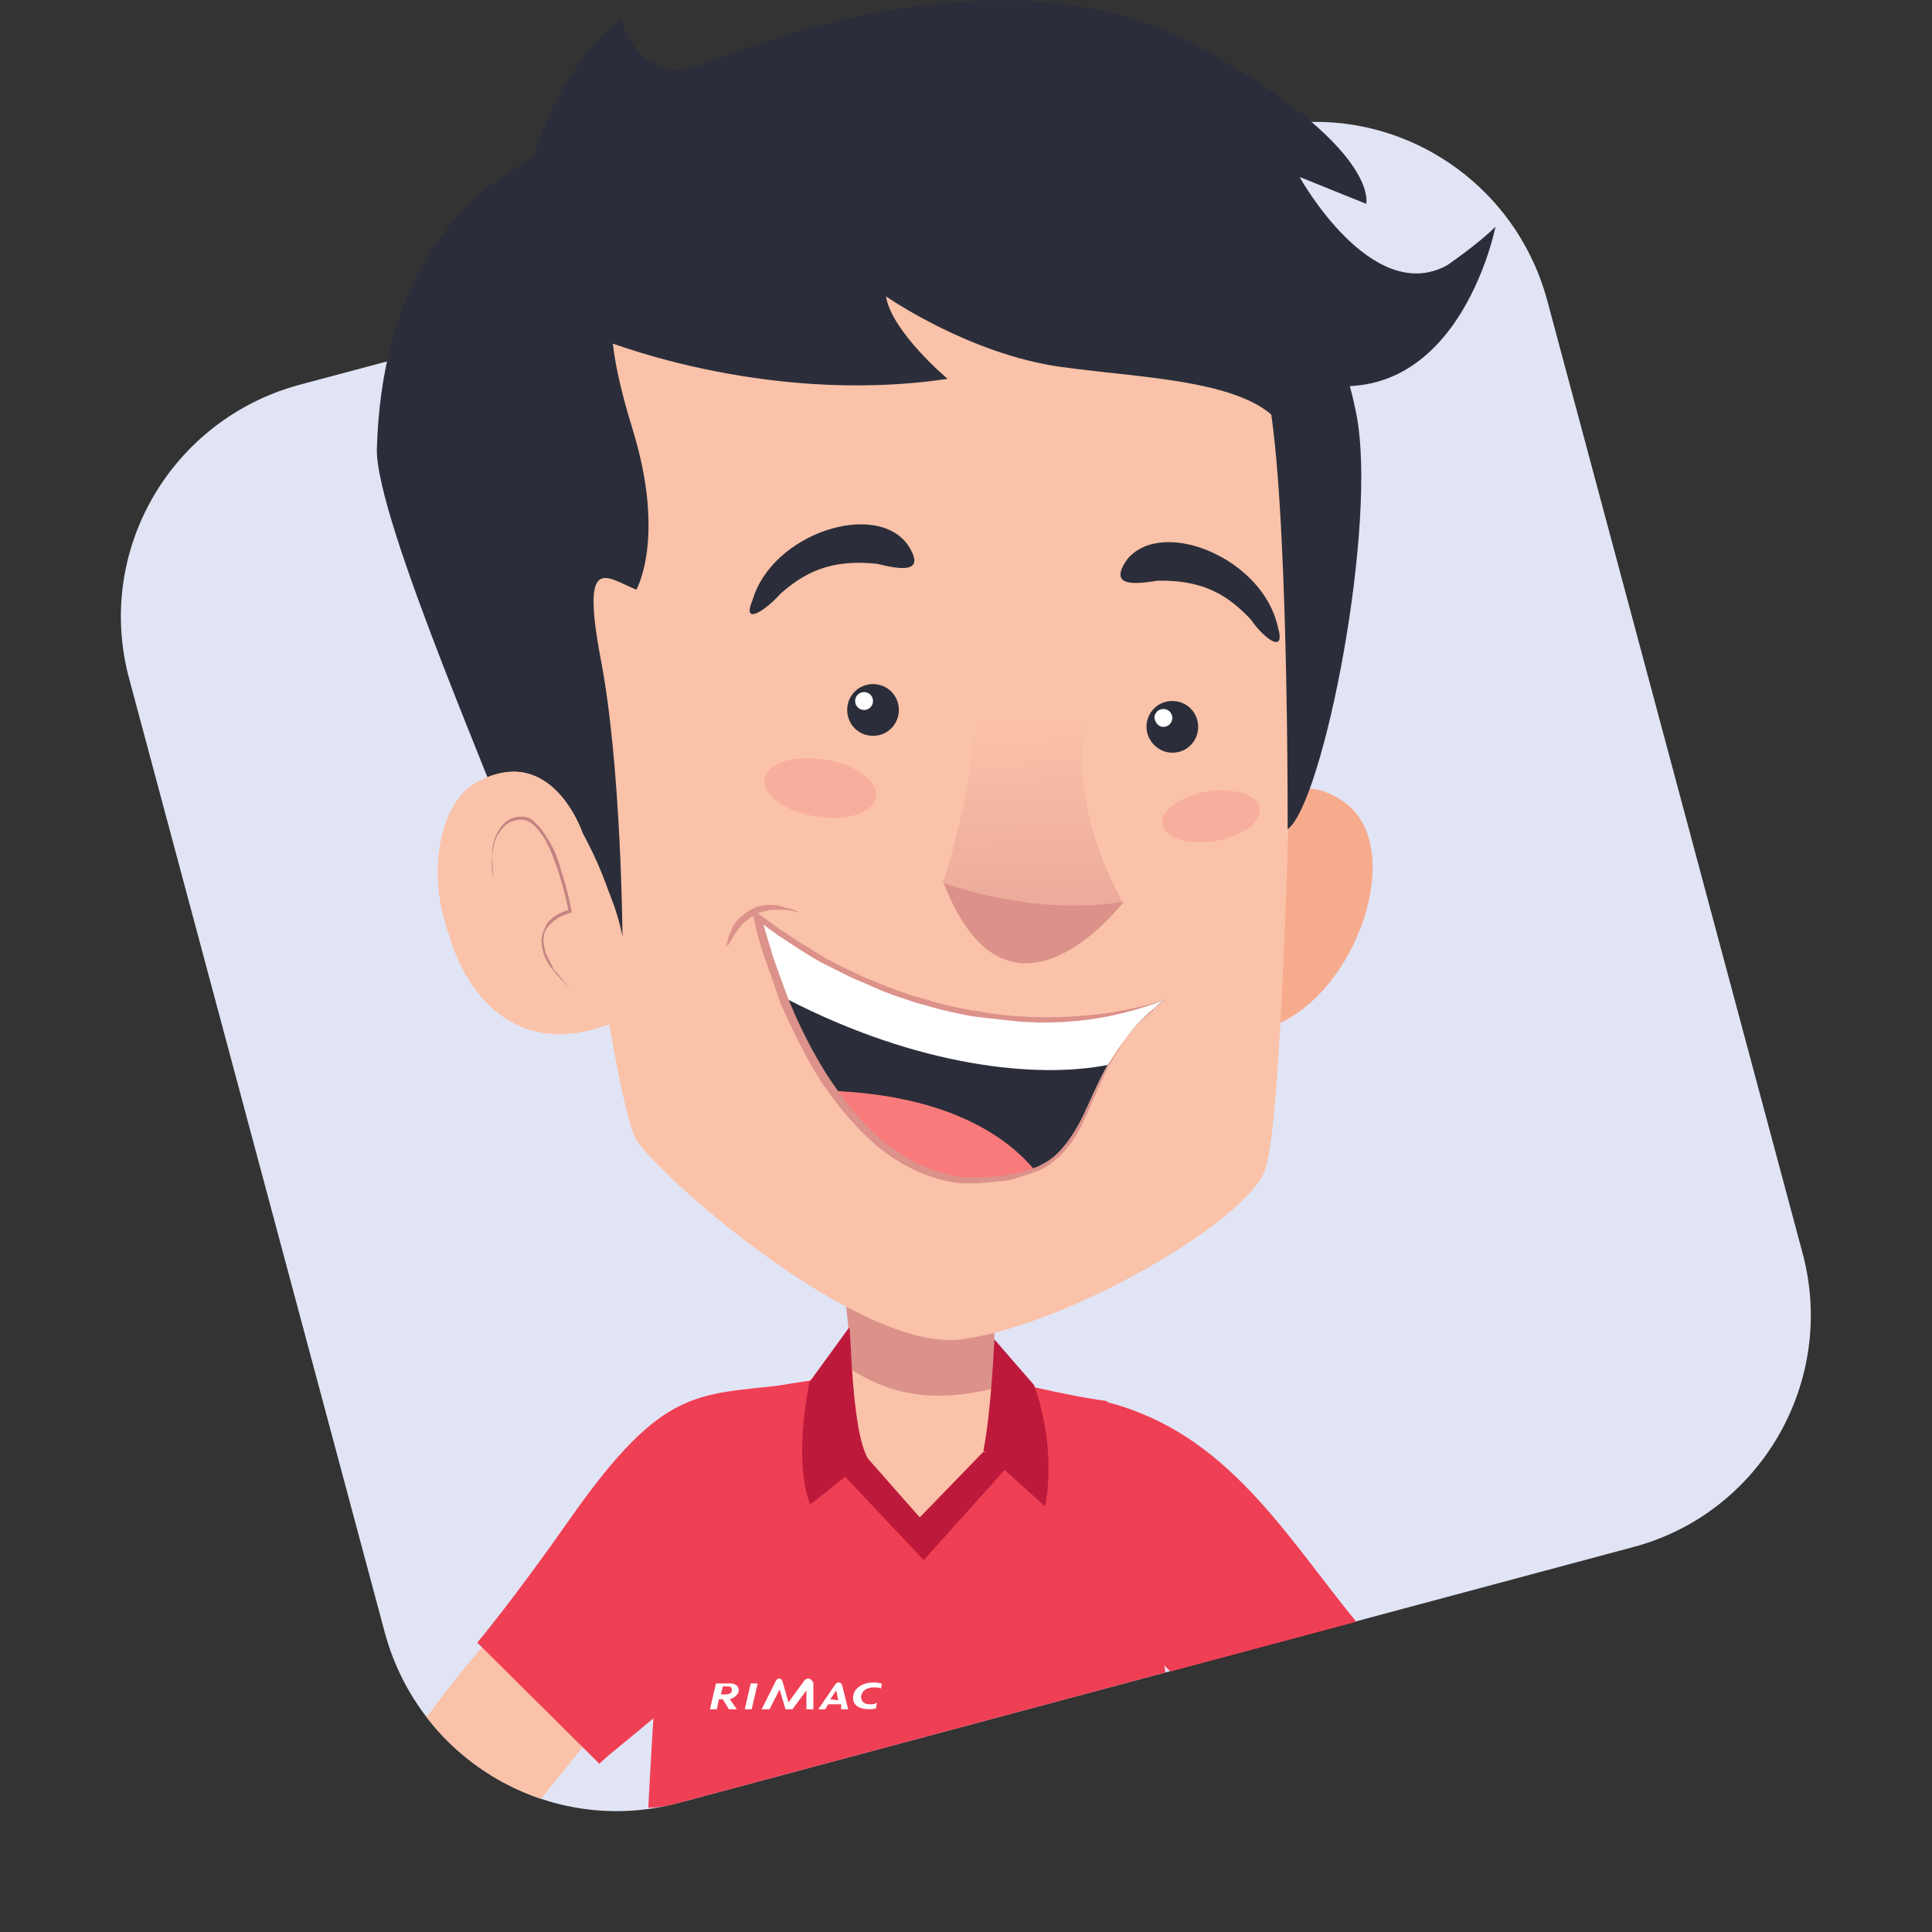 <svg width="48" height="48" viewBox="0 0 48 48" fill="none" xmlns="http://www.w3.org/2000/svg">
<rect x="0" y="0" width="48" height="48" fill="#333333" stroke="none"/>
<path d="M40.564 38.44L16.873 44.789C13.686 45.653 10.425 43.751 9.561 40.564L3.212 16.873C2.347 13.686 4.249 10.425 7.436 9.561L31.127 3.236C34.314 2.372 37.575 4.274 38.44 7.461L44.789 31.152C45.629 34.314 43.751 37.6 40.564 38.44Z" fill="#E1E4F4"/>
<path d="M18.232 38.785L18.528 38.044C19.121 36.488 18.405 36.093 18.405 36.093C18.405 36.093 18.133 34.833 17.762 35.129C15.391 37.081 12.303 40.317 10.598 42.664C11.315 43.603 12.327 44.319 13.439 44.69L18.158 38.86L18.232 38.785Z" fill="#FAC2A8"/>
<path d="M30.485 37.229C29.842 38.193 29.348 39.23 28.953 40.317L29.768 41.33L33.449 40.342C32.535 39.304 31.497 38.217 30.485 37.229Z" fill="#FAC2A8"/>
<path d="M19.812 23.592C19.812 23.592 20.875 29.62 21.146 33.795L18.972 34.833L18.898 39.848L27.322 40.811L26.483 35.253L24.679 33.746V27.767L19.812 23.592Z" fill="#FAC2A8"/>
<path d="M21.122 33.326C21.146 33.499 21.146 33.647 21.146 33.82L18.972 34.858L18.898 39.872L27.322 40.836L26.483 35.278L24.877 33.944C23.617 34.215 22.233 34.018 21.122 33.326Z" fill="#FAC2A8"/>
<path d="M24.704 27.767L19.812 23.592C19.812 23.592 20.85 29.917 21.171 34.042C22.283 34.734 23.345 34.808 24.63 34.512L24.704 33.746V27.767Z" fill="#DC918B"/>
<path d="M28.138 17.367C28.286 17.367 28.41 17.244 28.41 17.095C28.41 16.947 28.286 16.824 28.138 16.824C27.99 16.824 27.866 16.947 27.866 17.095C27.866 17.244 27.99 17.367 28.138 17.367Z" fill="white"/>
<path d="M30.608 21.666C30.608 21.666 31.448 18.602 33.375 19.912C35.302 21.221 33.103 26.335 30.213 25.569C30.238 25.569 29.744 24.432 30.608 21.666Z" fill="#F7AB8D"/>
<path d="M13.859 7.806C13.044 11.438 15.094 27.298 15.835 28.36C16.576 29.422 21.418 33.597 23.889 33.276C26.359 32.955 30.707 30.534 31.399 29.151C32.09 27.767 32.239 7.856 32.239 7.856C23.222 2.273 13.859 7.806 13.859 7.806Z" fill="#FAC2A8"/>
<g opacity="0.3">
<path opacity="0.5" d="M21.764 19.813C21.69 20.208 21.023 20.405 20.257 20.282C19.491 20.159 18.923 19.738 18.997 19.343C19.072 18.948 19.738 18.75 20.504 18.874C21.27 18.997 21.838 19.417 21.764 19.813Z" fill="#EF3F54"/>
<path opacity="0.5" d="M31.3 20.085C31.349 20.43 30.855 20.776 30.188 20.9C29.521 20.999 28.928 20.826 28.879 20.48C28.829 20.134 29.324 19.788 29.991 19.665C30.658 19.566 31.25 19.739 31.3 20.085Z" fill="#EF3F54"/>
</g>
<path d="M31.077 15.391C30.534 14.822 29.941 14.402 28.755 14.427C28.162 14.526 27.52 14.575 28.014 13.884C28.903 12.846 31.374 13.884 31.744 15.563C31.967 16.305 31.374 15.835 31.077 15.391Z" fill="#2B2E3A"/>
<path d="M19.393 14.748C19.986 14.23 20.628 13.884 21.789 14.007C22.382 14.155 23.024 14.254 22.555 13.538C21.764 12.426 19.195 13.241 18.701 14.897C18.405 15.588 19.047 15.144 19.393 14.748Z" fill="#2B2E3A"/>
<path opacity="0.56" d="M27.915 15.07C27.915 15.07 25.593 18.281 27.891 22.407C27.891 22.407 25.321 23.667 23.419 21.937C23.419 21.937 24.827 18.108 24.061 14.032C24.086 14.032 25.914 15.193 27.915 15.07Z" fill="url(#paint0_linear)"/>
<path d="M27.915 22.407C27.915 22.407 25.074 26.137 23.444 21.937C23.444 21.937 25.643 22.777 27.915 22.407Z" fill="#DC918B"/>
<path d="M28.953 24.828C28.953 24.828 24.358 26.903 18.8 22.802C18.8 22.802 20.158 28.854 23.864 29.324C27.742 29.373 26.235 26.853 28.953 24.828Z" fill="#2B2E3A"/>
<path d="M20.677 27.101C23.543 27.224 24.976 28.212 25.692 29.052C25.272 29.25 24.679 29.349 23.864 29.324C22.505 29.151 21.443 28.212 20.677 27.101Z" fill="#F97A7A"/>
<path d="M28.953 24.828C28.138 25.445 27.915 25.865 27.52 26.458C25.766 26.804 22.826 26.507 19.565 24.828C18.923 23.444 18.8 22.802 18.8 22.802C24.358 26.878 28.953 24.828 28.953 24.828Z" fill="white"/>
<path d="M28.953 24.828C28.533 25.001 28.113 25.124 27.668 25.223C27.224 25.322 26.779 25.371 26.334 25.396C26.112 25.396 25.89 25.421 25.667 25.396C25.445 25.396 25.223 25.371 25 25.346C24.778 25.322 24.556 25.297 24.333 25.272C24.111 25.248 23.889 25.198 23.666 25.149C23.444 25.099 23.222 25.05 22.999 24.976C22.777 24.927 22.579 24.852 22.357 24.778C22.135 24.704 21.937 24.63 21.715 24.531C21.517 24.432 21.295 24.358 21.097 24.259C20.899 24.161 20.702 24.062 20.504 23.963C20.306 23.864 20.109 23.741 19.911 23.617C19.714 23.494 19.541 23.37 19.343 23.247L18.799 22.851L18.923 22.777C18.997 23.123 19.121 23.469 19.22 23.815C19.343 24.161 19.467 24.506 19.59 24.828C19.862 25.495 20.183 26.137 20.578 26.755C20.974 27.348 21.418 27.916 21.986 28.385C22.53 28.83 23.197 29.151 23.913 29.25C24.061 29.25 24.21 29.25 24.358 29.25C24.506 29.25 24.654 29.225 24.803 29.225C24.951 29.2 25.099 29.176 25.247 29.151C25.321 29.126 25.395 29.126 25.47 29.102C25.544 29.077 25.618 29.052 25.667 29.027C25.816 28.978 25.939 28.904 26.062 28.83C26.186 28.756 26.285 28.657 26.384 28.533C26.581 28.311 26.73 28.064 26.878 27.792C27.149 27.249 27.372 26.68 27.718 26.162C27.792 26.038 27.891 25.915 27.989 25.791C28.088 25.668 28.187 25.569 28.286 25.445C28.385 25.346 28.508 25.223 28.632 25.124C28.706 25.001 28.829 24.902 28.953 24.828ZM28.953 24.828C28.829 24.927 28.706 25.025 28.607 25.124C28.483 25.223 28.385 25.346 28.286 25.445C28.187 25.569 28.088 25.668 27.989 25.791C27.891 25.915 27.817 26.038 27.742 26.162C27.57 26.409 27.446 26.68 27.322 26.952C27.199 27.224 27.075 27.52 26.952 27.792C26.828 28.064 26.68 28.336 26.458 28.583C26.359 28.706 26.235 28.805 26.112 28.904C25.988 29.003 25.84 29.077 25.692 29.126C25.618 29.151 25.544 29.176 25.47 29.2C25.395 29.225 25.321 29.25 25.247 29.274C25.099 29.324 24.951 29.349 24.803 29.349C24.654 29.373 24.506 29.373 24.333 29.398C24.185 29.398 24.037 29.398 23.864 29.398C23.123 29.324 22.431 28.978 21.863 28.533C21.295 28.064 20.825 27.496 20.405 26.878C20.01 26.261 19.689 25.593 19.392 24.927C19.269 24.556 19.145 24.21 19.022 23.864C18.898 23.518 18.799 23.172 18.725 22.802L18.676 22.58L18.849 22.703L19.392 23.098C19.59 23.222 19.763 23.345 19.961 23.469C20.158 23.593 20.331 23.691 20.529 23.815C20.727 23.914 20.924 24.037 21.122 24.111C21.319 24.21 21.517 24.309 21.739 24.383C21.937 24.482 22.159 24.556 22.357 24.63C22.579 24.704 22.777 24.778 22.999 24.828C23.222 24.902 23.419 24.951 23.642 25.001C23.864 25.05 24.086 25.099 24.309 25.124C24.531 25.174 24.753 25.198 24.976 25.223C25.198 25.248 25.42 25.248 25.643 25.272C25.865 25.272 26.087 25.272 26.31 25.272C26.754 25.248 27.199 25.223 27.644 25.149C28.088 25.075 28.533 24.976 28.953 24.828Z" fill="#DC918B"/>
<path d="M19.862 22.678C19.862 22.678 19.714 22.629 19.516 22.604C19.466 22.604 19.417 22.604 19.343 22.604C19.294 22.604 19.22 22.604 19.145 22.604C19.071 22.629 19.022 22.629 18.948 22.654C18.923 22.654 18.874 22.678 18.849 22.678L18.775 22.728C18.701 22.753 18.651 22.802 18.602 22.827C18.552 22.876 18.503 22.901 18.454 22.95C18.404 23 18.38 23.049 18.33 23.098C18.305 23.148 18.256 23.197 18.231 23.247C18.207 23.296 18.182 23.321 18.157 23.37C18.133 23.42 18.108 23.444 18.108 23.469C18.034 23.494 18.034 23.543 18.034 23.543C18.034 23.543 18.034 23.518 18.058 23.444C18.083 23.395 18.083 23.296 18.133 23.197C18.157 23.148 18.182 23.098 18.207 23.024C18.231 22.975 18.281 22.901 18.33 22.851C18.38 22.802 18.429 22.753 18.503 22.703C18.577 22.654 18.627 22.604 18.701 22.58L18.799 22.53C18.849 22.506 18.874 22.506 18.923 22.506C18.997 22.481 19.071 22.481 19.145 22.481C19.22 22.481 19.294 22.481 19.343 22.506C19.417 22.506 19.466 22.53 19.516 22.555C19.738 22.58 19.862 22.678 19.862 22.678Z" fill="#DC918B"/>
<path d="M15.81 14.65C15.81 14.65 16.552 13.365 15.712 10.648C14.872 7.93 15.316 7.485 15.316 7.485C15.316 7.485 15.489 6.497 14.847 5.139C14.205 3.78 14.155 3.434 13.217 3.928C11.191 5.015 9.486 7.164 9.363 11.142C9.313 12.92 12.624 20.331 12.821 21.196L14.18 20.455C14.18 20.455 15.193 21.814 15.465 23.271C15.465 23.271 15.44 19.022 14.921 16.354C14.427 13.711 15.069 14.353 15.81 14.65Z" fill="#2B2E3A"/>
<path d="M14.476 20.702C14.476 20.702 13.71 18.405 11.833 19.442C9.955 20.48 10.746 26.483 15.069 24.704C15.069 24.704 16.057 23.617 14.476 20.702Z" fill="#FAC2A8"/>
<path d="M14.476 20.702C14.476 20.702 13.711 18.405 11.833 19.442C9.956 20.48 10.969 27.175 15.267 25.396C15.267 25.396 16.058 23.617 14.476 20.702Z" fill="#FAC2A8"/>
<path d="M12.229 21.27C12.229 21.073 12.253 20.875 12.352 20.702C12.401 20.603 12.451 20.529 12.525 20.455C12.599 20.381 12.698 20.332 12.797 20.307C12.896 20.282 12.994 20.282 13.093 20.307C13.192 20.332 13.266 20.406 13.34 20.48C13.488 20.628 13.587 20.801 13.686 20.974C13.785 21.147 13.859 21.32 13.908 21.517C14.032 21.888 14.131 22.259 14.205 22.654V22.678H14.18C13.982 22.728 13.785 22.827 13.637 23C13.562 23.074 13.513 23.173 13.513 23.271C13.488 23.37 13.513 23.494 13.538 23.593C13.538 23.642 13.562 23.691 13.587 23.741C13.612 23.79 13.637 23.84 13.661 23.889C13.686 23.938 13.711 23.988 13.735 24.037C13.76 24.087 13.785 24.136 13.834 24.161C13.958 24.334 14.106 24.507 14.279 24.655C14.106 24.507 13.958 24.358 13.81 24.185C13.661 24.012 13.538 23.84 13.488 23.617C13.464 23.518 13.439 23.395 13.464 23.271C13.488 23.148 13.538 23.049 13.587 22.95C13.661 22.851 13.76 22.777 13.834 22.728C13.933 22.678 14.032 22.629 14.155 22.604L14.131 22.654C14.057 22.283 13.958 21.913 13.834 21.542C13.76 21.369 13.711 21.172 13.612 20.999C13.538 20.826 13.414 20.653 13.291 20.529C13.217 20.455 13.143 20.406 13.068 20.381C12.994 20.356 12.896 20.356 12.797 20.381C12.698 20.406 12.624 20.455 12.55 20.505C12.476 20.579 12.426 20.653 12.377 20.727C12.278 20.875 12.253 21.073 12.229 21.27C12.229 21.468 12.253 21.666 12.253 21.838C12.229 21.666 12.204 21.468 12.229 21.27Z" fill="#C28482"/>
<path d="M14.797 8.375C14.797 8.375 18.898 10.104 23.543 9.412C23.543 9.412 22.159 8.251 22.011 7.362C22.011 7.362 24.061 8.795 26.359 9.116C28.657 9.437 31.769 9.437 32.066 11.117C32.066 11.117 32.757 10.178 31.819 7.634C30.88 5.089 23.518 -4.002 13.266 4.595C13.241 4.62 12.599 9.635 14.797 8.375Z" fill="#2B2E3A"/>
<path d="M32.387 8.548C32.387 8.548 33.153 7.535 33.696 10.277C34.24 13.019 32.881 19.936 31.992 20.603C31.992 18.256 31.942 10.104 31.275 9.091C30.633 8.053 32.387 8.548 32.387 8.548Z" fill="#2B2E3A"/>
<path d="M35.944 6.596C34.067 7.609 32.288 4.397 32.288 4.397L33.943 5.064C33.943 5.064 34.314 3.681 29.793 1.161C25.297 -1.359 19.071 0.939 17.49 1.581C15.909 2.248 15.44 0.494 15.44 0.494C13.562 1.754 12.846 5.262 12.846 5.262C18.355 3.632 26.063 6.275 31.028 8.918C35.994 11.562 37.155 5.633 37.155 5.633C36.71 6.077 35.944 6.596 35.944 6.596Z" fill="#2B2E3A"/>
<path d="M29.126 18.701C29.497 18.701 29.768 18.405 29.768 18.059C29.768 17.688 29.472 17.416 29.126 17.416C28.756 17.416 28.484 17.713 28.484 18.059C28.484 18.405 28.78 18.701 29.126 18.701Z" fill="#2B2E3A"/>
<path d="M28.904 18.059C29.027 18.059 29.126 17.96 29.126 17.836C29.126 17.713 29.027 17.614 28.904 17.614C28.78 17.614 28.681 17.713 28.681 17.836C28.706 17.96 28.78 18.059 28.904 18.059Z" fill="white"/>
<path d="M21.69 18.281C22.061 18.281 22.332 17.985 22.332 17.639C22.332 17.268 22.036 16.996 21.69 16.996C21.32 16.996 21.048 17.293 21.048 17.639C21.048 17.985 21.32 18.281 21.69 18.281Z" fill="#2B2E3A"/>
<path d="M21.468 17.639C21.591 17.639 21.69 17.54 21.69 17.416C21.69 17.293 21.591 17.194 21.468 17.194C21.344 17.194 21.245 17.293 21.245 17.416C21.245 17.54 21.344 17.639 21.468 17.639Z" fill="white"/>
<path d="M16.872 44.789L28.953 41.552C28.483 38.143 27.965 35.327 27.495 34.808C26.384 34.66 24.753 34.24 24.753 34.24L24.827 35.994C24.827 35.994 23.592 37.452 22.95 38.193C22.629 37.773 21.072 35.994 21.072 35.994C21.072 35.994 21.047 35.031 20.998 34.191C20.998 34.191 19.244 34.388 18.627 34.586C17.614 34.932 17.194 35.475 17.194 35.475C16.724 36.192 16.329 40.465 16.107 44.912C16.354 44.912 16.625 44.863 16.872 44.789Z" fill="#EF3F54"/>
<path d="M21.097 32.98C21.147 32.98 21.147 35.549 21.567 36.241L20.134 37.377C20.134 37.377 19.689 36.537 20.109 34.339L21.097 32.98Z" fill="#BD1A3B"/>
<path d="M24.704 33.276C24.704 33.276 24.63 35.055 24.432 36.043L25.964 37.427C25.964 37.427 26.285 36.093 25.692 34.413L24.704 33.276Z" fill="#BD1A3B"/>
<path d="M24.432 36.068L22.851 37.699L21.566 36.241L20.875 36.562L22.95 38.761L25.124 36.34L24.432 36.068Z" fill="#BD1A3B"/>
<path d="M20.084 41.701C20.035 41.701 20.01 41.725 19.985 41.75L19.59 42.294L19.442 41.775C19.417 41.725 19.392 41.701 19.368 41.701C19.318 41.701 19.294 41.725 19.269 41.775L18.923 42.466H19.121L19.368 41.972L19.516 42.466H19.689L20.035 41.997V42.466H20.208V41.799C20.158 41.725 20.109 41.701 20.084 41.701Z" fill="white"/>
<path d="M18.651 41.824L18.503 42.466H18.676L18.824 41.824H18.651Z" fill="white"/>
<path d="M18.355 41.997C18.355 41.923 18.306 41.824 18.133 41.824H17.787L17.639 42.466H17.811L17.861 42.219H17.96L18.108 42.466H18.306L18.133 42.219C18.281 42.17 18.355 42.071 18.355 41.997ZM18.034 42.096H17.91L17.96 41.898H18.083C18.157 41.898 18.182 41.923 18.182 41.997C18.182 42.071 18.108 42.096 18.034 42.096Z" fill="white"/>
<path d="M20.899 42.466H21.072L20.924 41.873C20.899 41.799 20.85 41.799 20.825 41.799C20.801 41.799 20.776 41.824 20.751 41.849L20.331 42.466H20.504L20.578 42.343H20.899V42.466ZM20.628 42.219L20.776 41.997L20.825 42.244L20.628 42.219Z" fill="white"/>
<path d="M21.616 42.343C21.467 42.343 21.393 42.269 21.393 42.145C21.418 41.997 21.542 41.923 21.715 41.923C21.764 41.923 21.838 41.923 21.887 41.948L21.912 41.824C21.863 41.824 21.789 41.799 21.715 41.799C21.418 41.799 21.22 41.948 21.196 42.145C21.171 42.318 21.294 42.466 21.591 42.466C21.64 42.466 21.69 42.466 21.764 42.442L21.789 42.294C21.739 42.343 21.69 42.343 21.616 42.343Z" fill="white"/>
<path d="M27.495 34.833L27.199 39.7L28.879 41.33L29.076 41.528L33.696 40.292C31.917 38.118 30.485 35.599 27.495 34.833Z" fill="#EF3F54"/>
<path d="M14.896 43.825C14.896 43.702 19.244 40.515 19.417 39.156C19.59 37.797 20.257 34.314 19.467 34.413C17.293 34.66 16.453 34.487 14.205 37.674C12.772 39.724 11.858 40.811 11.858 40.811L14.896 43.825Z" fill="#EF3F54"/>
<defs>
<linearGradient id="paint0_linear" x1="25.661" y1="17.93" x2="25.874" y2="23.364" gradientUnits="userSpaceOnUse">
<stop stop-color="#FAC2A8"/>
<stop offset="1" stop-color="#DC918B"/>
</linearGradient>
</defs>
</svg>
